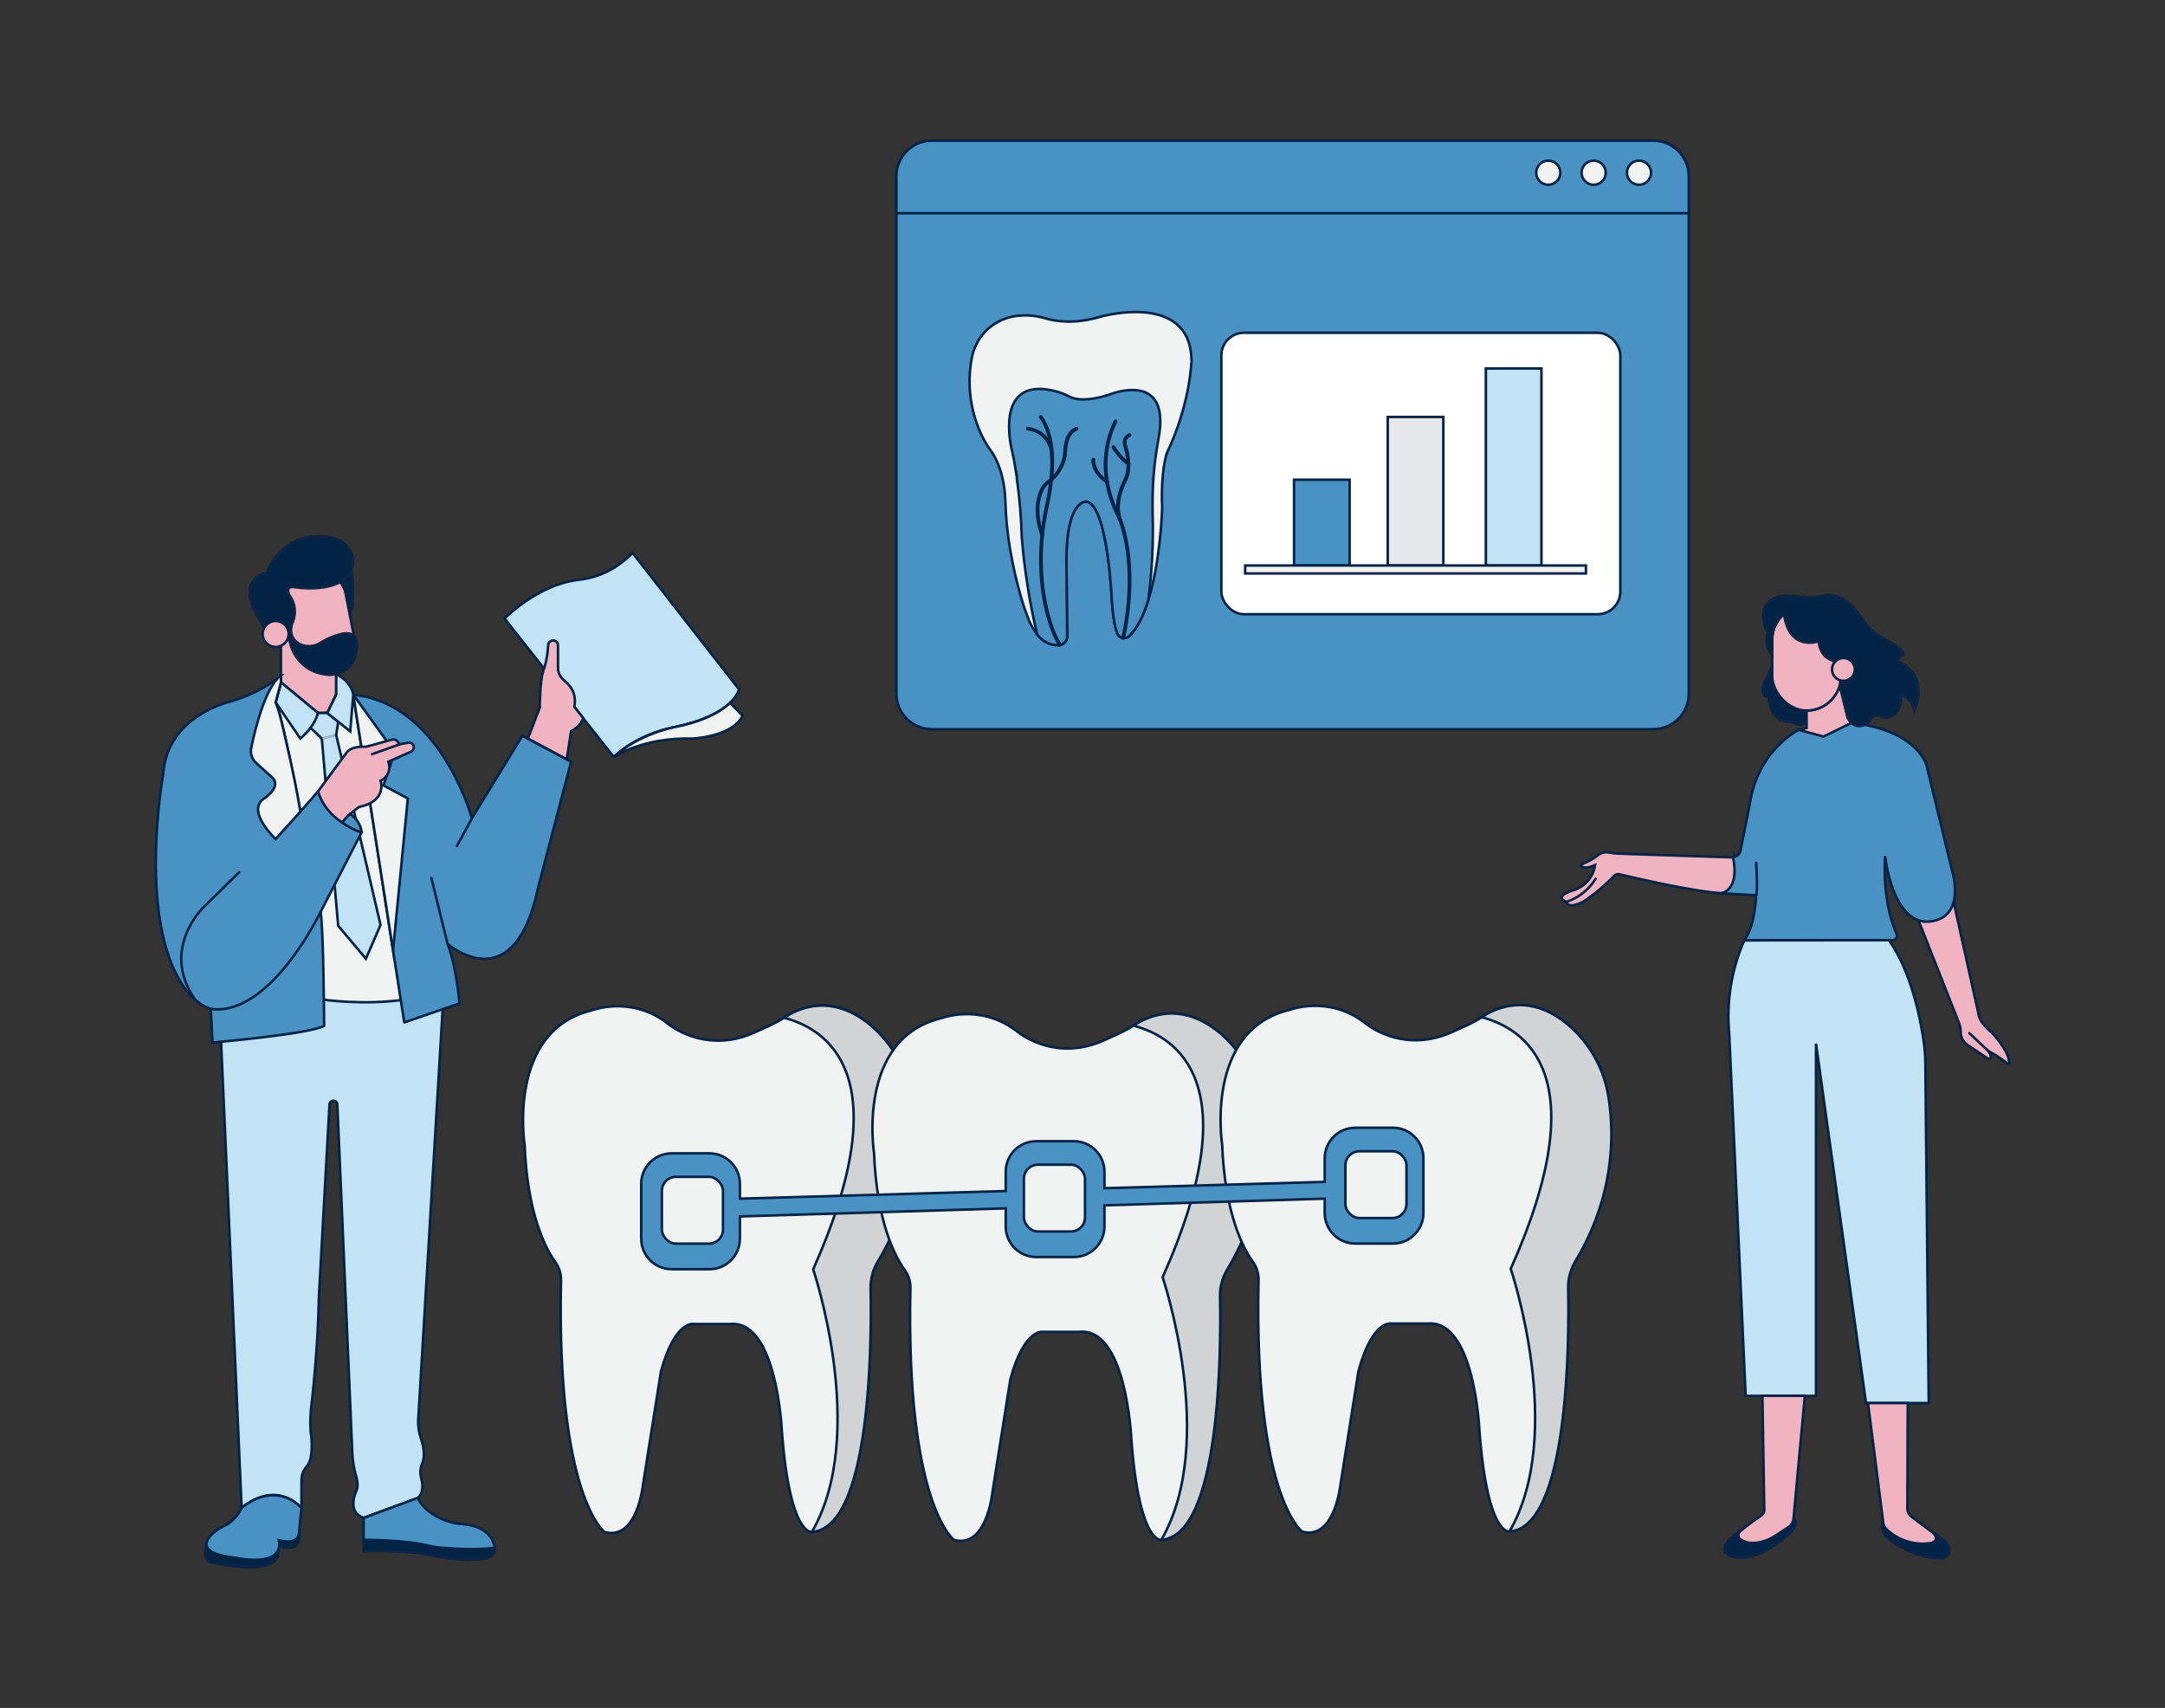 <?xml version="1.0" encoding="UTF-8"?>
<svg xmlns="http://www.w3.org/2000/svg" id="a" width="865.76" height="682.89" viewBox="0 0 865.76 682.89">
  <rect x="0" y="0" width="865.76" height="682.89" fill="#333333" stroke="none"/>
  <path d="M675.31,70.47v206.86c0,7.86-6.36,14.22-14.22,14.23H372.69c-7.86,0-14.23-6.37-14.23-14.23h0V70.47c0-7.86,6.37-14.23,14.23-14.23h288.4c7.86,0,14.22,6.37,14.22,14.23h0Z" fill="#4A92C3" stroke="#002346" stroke-miterlimit="10"></path>
  <path d="M675.31,70.47v14.78H358.46v-14.78c0-7.86,6.37-14.23,14.23-14.23h288.4c7.86,0,14.22,6.37,14.22,14.23h0Z" fill="#4A92C3" stroke="#002346" stroke-miterlimit="10"></path>
  <rect x="488.41" y="133.05" width="159.54" height="112.54" rx="9.04" ry="9.04" fill="#fff" stroke="#002346" stroke-miterlimit="10"></rect>
  <rect x="594.18" y="147.34" width="22.23" height="78.77" fill="#C2E3F3" stroke="#002346" stroke-miterlimit="10"></rect>
  <rect x="554.95" y="166.71" width="22.23" height="59.39" fill="#e6e7e8" stroke="#002346" stroke-miterlimit="10"></rect>
  <rect x="517.47" y="191.81" width="22.23" height="34.3" fill="#4A92C3" stroke="#002346" stroke-miterlimit="10"></rect>
  <path d="M466.65,181.11s-2.55,6.7-1.91,22c0,0-.59,21-5.54,36.82h0c-1.86,6-4.35,11.26-7.67,14.41-1.19,1.1-3.04,1.03-4.14-.15-.27-.29-.48-.63-.61-1-.84-2.26-1.69-6.14-2.13-12.8,0,0-1.59-38.57-10.19-39.84,0,0-8-1-8,23.26l.3,30.67c.02,1.71-1.25,3.17-2.95,3.39-2.38,.3-5.84-.21-9.07-4.2-1.85-2.43-3.28-5.17-4.21-8.08,0,0-3.76-9.54-6.59-25.87-1.1-6.49-1.73-13.06-1.91-19.64-.19-5.38-1.36-14.12-6.49-20.88,0,0-10.83-14.46-7-35.7,1.41-8.47,7.89-15.19,16.3-16.91,1.96-.37,3.96-.53,5.95-.49,2.56,.08,5.1,.5,7.55,1.27,3.52,1,11.26,2.45,21.8-.76,0,0,35.69-10.19,36.32,17.21,.06,0-.25,17.18-9.81,37.29h0Z" fill="#f1f2f2" stroke="#002346" stroke-miterlimit="10"></path>
  <path d="M463.23,175.69c3.14-16.42-3.98-19.8-10.52-19.75-4.8,.02-9.32,1.91-9.32,1.91-4.58,1.45-8.02,1.89-10.57,1.85-2.55-.05-4.18-.6-5.13-1.1-1.47-.78-3.02-1.42-4.61-1.91-2.94-.84-5.44-1.2-7.59-1.18-17.45,.06-10.67,25.28-10.67,25.28,.73,3.21,1.26,6.48,1.73,9.67-.08-.62-.18-1.43-.27-2.38,.13,.8,.25,1.59,.36,2.38v.99c.01,.12,.03,.24,.06,.36,1.05,7.66,1.69,15.36,1.91,23.09,1.07,13.06,3.11,26.01,6.12,38.76,3.23,3.99,6.69,4.5,9.07,4.2,1.7-.22,2.97-1.68,2.95-3.39l-.3-30.67c0-24.26,8-23.26,8-23.26,8.6,1.27,10.19,39.84,10.19,39.84,.44,6.7,1.3,10.59,2.14,12.85,.14,.35,.34,.67,.59,.95,1.11,1.19,2.97,1.25,4.16,.14,3.31-3.14,5.8-8.4,7.66-14.4,1.52-11.57,2.1-23.24,1.72-34.9v-5.79c.1-7.9,.87-15.77,2.32-23.54h0Z" fill="#4A92C3" stroke="#002346" stroke-miterlimit="10"></path>
  <path d="M423.84,258.12c-.08,0-.16-.03-.2-.1-.06-.09-6.35-9.36-7.5-29.15-.45-8.97,.32-17.97,2.29-26.73,2-9.13,4.34-25.85-2.42-35.28-.08-.11-.06-.27,.05-.35h0c.1-.08,.26-.06,.34,.04,0,0,0,0,.01,.02,6.88,9.59,4.53,26.47,2.51,35.67-1.97,8.72-2.74,17.67-2.28,26.6,1.14,19.64,7.35,28.8,7.41,28.89,.08,.11,.05,.27-.06,.35h0s-.1,.04-.15,.04Z" fill="none" stroke="#002346" stroke-linecap="round" stroke-linejoin="round"></path>
  <path d="M416.78,214.08c-.1,0-.19-.06-.23-.15-.05-.11-4.48-10.87,.36-19.1,.59-.96,1.36-1.79,2.27-2.44,3.11-2.3,5.31-5.62,6.21-9.39,.17-.86,.27-1.74,.3-2.62,.1-2.31,.76-7.83,4.74-9.2,.13-.05,.27,.02,.32,.15,.04,.13-.03,.27-.16,.32-3.79,1.31-4.33,7-4.4,8.75-.03,.91-.14,1.82-.31,2.71-.92,3.89-3.18,7.33-6.4,9.7-.86,.61-1.59,1.39-2.14,2.29-4.72,8-.37,18.55-.33,18.65,.05,.13,0,.27-.13,.33h-.1Z" fill="none" stroke="#002346" stroke-linecap="round" stroke-linejoin="round"></path>
  <path d="M420.71,182.63c-.14,0-.25-.11-.25-.25,.14-5.51-3.99-10.19-9.47-10.74-.14,0-.24-.13-.23-.27h0c.02-.14,.14-.24,.28-.23,.09,0,9.61,1,9.92,11.23,0,.14-.1,.25-.24,.26h-.01Z" fill="none" stroke="#002346" stroke-linecap="round" stroke-linejoin="round"></path>
  <path d="M449.1,255.34h-.06c-.13-.03-.21-.16-.18-.29h0c.06-.25,6-23.8-.29-44.56-.57-1.84-1.29-3.63-2.15-5.35-2.78-5.66-8.41-20.59-.57-36.79,.04-.13,.18-.2,.32-.16s.2,.18,.16,.32c0,.02-.01,.04-.02,.05-7.74,16-2.18,30.76,.57,36.36,.87,1.75,1.6,3.56,2.17,5.43,6.32,20.9,.36,44.58,.3,44.81-.03,.11-.13,.18-.24,.18h-.01Z" fill="none" stroke="#002346" stroke-linecap="round" stroke-linejoin="round"></path>
  <path d="M442.71,192.86s-.09,0-.14,0c-6.21-4.22-5.62-9-5.59-9.18,.03-.13,.15-.22,.28-.21,.13,.02,.23,.15,.21,.28,0,0-.56,4.66,5.38,8.69,.11,.08,.14,.23,.07,.35-.06,.05-.13,.08-.21,.07Z" fill="none" stroke="#002346" stroke-linecap="round" stroke-linejoin="round"></path>
  <path d="M447.85,208c-.1,0-.19-.06-.23-.15-.12-.26-2.78-6.58,2.16-16.12,0-.06,2.7-4.56,0-13.18,0,0-1.39-3.39,1.84-4.84,.13-.06,.27,0,.33,.13h0c.06,.13,0,.27-.13,.33h0c-2.78,1.24-1.62,4.09-1.57,4.21,2.79,8.88,.1,13.41,0,13.6-4.82,9.29-2.17,15.61-2.14,15.67,.05,.13,0,.27-.13,.33l-.13,.02h0Z" fill="none" stroke="#002346" stroke-linecap="round" stroke-linejoin="round"></path>
  <path d="M451.24,185.55s-.09,0-.14,0c-3.37-2.16-5.95-6.45-6.06-6.63-.08-.11-.06-.27,.06-.35,.11-.08,.27-.06,.35,.06,.01,0,.02,.03,.03,.04,0,0,2.63,4.37,5.9,6.45,.12,.08,.15,.23,.08,.35-.05,.06-.13,.09-.21,.08h0Z" fill="none" stroke="#002346" stroke-linecap="round" stroke-linejoin="round"></path>
  <circle cx="619.14" cy="69.05" r="4.83" fill="#f1f2f2" stroke="#002346" stroke-miterlimit="10"></circle>
  <circle cx="637.28" cy="69.05" r="4.83" fill="#f1f2f2" stroke="#002346" stroke-miterlimit="10"></circle>
  <circle cx="655.42" cy="69.05" r="4.83" fill="#f1f2f2" stroke="#002346" stroke-miterlimit="10"></circle>
  <path d="M245.46,302.68l-43.7-55.37s13.2-13.53,29.32-15.43c5.22-.53,10.25-2.24,14.71-5,2.6-1.66,5.01-3.6,7.2-5.78l42.52,54.5s-1.88,10.1-25.37,15c0,.04-14.58,2.27-24.68,12.08h0Z" fill="#C2E3F3" stroke="#002346" stroke-miterlimit="10"></path>
  <path d="M245.46,302.68s11.28-7.91,31.48-7.39c0,0,16-.66,20-9.12l-5-5.16s-5.32,6.34-21.76,9.63c-.05,0-14.85,2.7-24.72,12.04h0Z" fill="#f1f2f2" stroke="#002346" stroke-miterlimit="10"></path>
  <path d="M82.55,617.12s-2,6.66,1.73,7.52c0,0,28.57,7.07,27.11-5.32l-10.26-2.2h-18.58Z" fill="#002346" stroke="#0d2445" stroke-miterlimit="10"></path>
  <path d="M111.53,615.9s.44,3.05,3,2.94c0,0,6.15,.86,5-5.53l-8,2.59Z" fill="#002346" stroke="#0d2445" stroke-miterlimit="10"></path>
  <path d="M172.39,621.89c-7.65-2.14-27-1.65-27-1.65v-4.57s16.57,0,25.34,2.2c1.53,.39,3.1,.68,4.67,.85,4.67,.45,14.35,1.16,22.34,.15,1.97,8.59-25.35,3.02-25.35,3.02h0Z" fill="#002346" stroke="#0d2445" stroke-miterlimit="10"></path>
  <path d="M87.99,406.92l8.64,196s12.62-11.63,23.92,0v-10.81c-.05-2.12,.69-4.18,2.08-5.78,1.23-1.33,2.45-4.43,1.91-11.63,0,0-1.07-5.32,.13-14,0,0,2.52-21.26,2.86-42.52l4.23-76.6c.05-.83,.74-1.48,1.57-1.48h0c.84,0,1.53,.66,1.57,1.5l6,139.65c.16,3.09,.68,6.14,1.54,9.11,.54,1.91,.87,4.23,0,5.89,0,0-4,8.31,3,10.63l21.55-7.88s3.08-2.13,1.44-8c-.53-1.99-.38-4.1,.43-6,.77-1.84,1.13-4.93-.56-9.93-.83-2.38-1.19-4.9-1.06-7.42l10-168-8.4-10.65-80.85,17.92h0Z" fill="#C2E3F3" stroke="#002346" stroke-miterlimit="10"></path>
  <path d="M96.58,602.94c-1.54,3.34-4.23,6.02-7.59,7.53-1.47,.69-2.83,1.62-4,2.75-3.14,3-5.81,8,9.26,9.65,0,0,19.27,4.32,17.28-7,0,0,7.31,2.14,8-2.59l1-10.37s-9.54-11.44-23.95,.03h0Z" fill="#4A92C3" stroke="#002346" stroke-miterlimit="10"></path>
  <path d="M197.76,618.87c-8,1-17.67,.3-22.34-.15-1.57-.17-3.14-.46-4.67-.85-8.77-2.2-25.34-2.2-25.34-2.2v-8.75l21.6-8c1.01,2.03,2.46,3.81,4.26,5.19,3.97,3.14,8.81,4.98,13.86,5.3,12.44,1.04,12.63,9.46,12.63,9.46h0Z" fill="#4A92C3" stroke="#002346" stroke-miterlimit="10"></path>
  <path d="M110.22,280.81s4.81,19.47,8.48,43.94l8.48,39.86,1.5,35s16.87,2.53,33.38,0l-20.8-121.88-20-2-11.04,5.08h0Z" fill="#f1f2f2" stroke="#002346" stroke-miterlimit="10"></path>
  <polygon points="112.34 258.23 112.34 272.81 127.18 285.08 130.87 285.08 134.45 277.69 134.45 269.58 128.23 256.96 114.29 247.76 112.34 255.66 112.34 258.23" fill="#f2b3c1" stroke="#002346" stroke-miterlimit="10"></polygon>
  <path d="M228.31,304.51s.05,.05,.04,.09l-7.35,28.07-5.93,22.68c-9.22,42.96-33.37,24.26-35.88,22.18-.06-.05-.14,0-.12,.08,3.59,9.92,4.58,22.61,4.65,23.54,0,.03-.02,.06-.05,.07l-21.92,7.55s-.09-.01-.1-.06l-20.38-130.81s.03-.09,.08-.09c33.71,3.27,46.47,46.23,47.31,49.21,.02,.06,.1,.07,.14,.01l20.05-32.79s.06-.05,.1-.03l19.35,10.3h.01Z" fill="#4A92C3" stroke="#002346" stroke-miterlimit="10"></path>
  <polygon points="141.26 277.72 157.86 300.75 153.35 314.04 163.08 319.26 157.18 379.96 141.26 277.72" fill="#f1f2f2" stroke="#002346" stroke-miterlimit="10"></polygon>
  <path d="M112.34,272.81l-2.12,8,9.9,14.48s6.29-5.23,7.06-10.21l-14.84-12.27h0Z" fill="#C2E3F3" stroke="#002346" stroke-miterlimit="10"></path>
  <path d="M211.1,295.29l4.76-12.4s0-10.68,1.41-14.71c.92-2.58,1.51-5.27,1.75-8l.21-2.33c.08-1,.91-1.76,1.91-1.76h.08c1.06,0,1.92,.86,1.92,1.92h0v9.01c0,1.67,.66,3.28,1.85,4.45,1.91,1.88,5.82,4.42,4.71,11.19,0,0,2.42,3,3.56,4.51,.13,.17-.29,.51-.36,.7-.31,.79-1.36,2.8-4.54,4.52l-1.73,11.18-15.53-8.28h0Z" fill="#f2b3c1" stroke="#002346" stroke-miterlimit="10"></path>
  <path d="M128.68,295.29l6.55,74.85,11.09,13.2,5.85-13.51-17.72-75.94,.78-5.32-4.36-3.49h-3.69c-.61,2.14-1.63,4.15-3,5.91l4.5,4.3Z" fill="#C2E3F3" stroke="#002346" stroke-miterlimit="10"></path>
  <path d="M140.57,227.26s1.86,14.37-.82,17.93l-1.34-6.83c-.7-2.04-1.81-3.93-3.24-5.55,0,0,4.06-1.76,5.4-5.55h0Z" fill="#002346" stroke="#0d2445" stroke-miterlimit="10"></path>
  <rect x="114.44" y="227.94" width="25.48" height="38.73" rx="11.46" ry="11.46" transform="translate(-45.19 29.08) rotate(-11.09)" fill="#f2b3c1" stroke="#002346" stroke-miterlimit="10" stroke-width="1"></rect>
  <path d="M106.66,229.06s-14.81,1.65-.93,21.82l7.76,3.29c1.31,.56,2.29,1.71,2.62,3.1,1.48,6.27,6.54,11.07,12.88,12.2,2.8,.69,5.76,.33,8.32-1,2.64-1.45,4.48-4.03,5-7,0,0,2.86-9.95-5.72-8-2.96,.68-5.79,1.86-8.36,3.48-2.64,1.77-6.06,1.88-8.82,.3-1.99-1.17-3.15-3.36-3-5.66,.04-1.04,.28-2.06,.71-3,1.42-3.47,.93-7.43-1.29-10.45,0,0-2.15-3.57,1.43-3.45,0,0,19.21,3.5,23.42-7.29,.86-2.12,.78-4.5-.23-6.55-1.56-3.17-5.55-7.36-15.73-6.26-4.62,.42-8.95,2.42-12.27,5.66-2.47,2.54-4.44,5.53-5.79,8.81h0Z" fill="#002346" stroke="#0d2445" stroke-miterlimit="10"></path>
  <circle cx="110.22" cy="253.48" r="5.2" fill="#f2b3c1" stroke="#002346" stroke-miterlimit="10"></circle>
  <path d="M112.34,270s-6,6.11-19.76,10.38c0,0-25.64,5.46-27.3,29,0,0-11.39,62.44,10.45,88.07,0,0,3.79,4.51,8.54,5.94l.72,13.44s38.46-3.32,44.63-6.65c0,0-.23-38.93-1.42-45.57l16.38-31.81s-13.65-4.28-17.39-16.38l-7.06,8.07s-7.45-39.41-9.9-43.68l2.12-8v-2.81h-.01Z" fill="#4A92C3" stroke="#002346" stroke-miterlimit="10"></path>
  <path d="M112.34,270v2.86l-2.12,8c1.57,3.58,2.65,8.92,4.67,17.68,2.09,9.08,3.87,17.76,5.23,26l-9.9,10.92s-11.23-10.46-5.3-15.72c0,0,7.6-4.51,4.28-8.55l-6.74-6.09c-1.69-1.53-2.45-3.83-2-6.06,1.53-7.48,5.63-24.29,11.88-29.04Z" fill="#f1f2f2" stroke="#002346" stroke-miterlimit="10"></path>
  <path d="M149.32,307.42c-.2,0-.39-.12-.47-.31-.1-.26,.02-.55,.28-.65h0l5.93-2.38c.26-.1,.54,.03,.65,.28s0,.54-.26,.64h0l-5.94,2.37c-.06,.03-.12,.04-.18,.04h0Z" fill="#f7a48b"></path>
  <path d="M146.88,314.35c-.28,.04-.53-.15-.57-.43-.04-.28,.15-.53,.43-.57l5.29-1.71c.26-.09,.54,.06,.63,.32,.08,.26-.06,.54-.32,.63l-5.29,1.71-.16,.05h0Z" fill="#f7a48b"></path>
  <path d="M165.23,297.85c-.42-.73-1.3-1.05-2.12-.89l-3.4,.68-.46-.82c-.51-.9-1.57-1.34-2.57-1.07l-6.66,1.83-2.95,.82c-.49,.14-1,.18-1.51,.17-5.76-.12-7.02,2.43-7.02,2.43l-11.36,15.42c1.62,5.18,5.05,9.59,9.68,12.42,1.84-2.25,3.97-4.25,6.35-5.92,.28-.2,.6-.33,.94-.4,10.78-2.46,8.05-10.38,8.05-10.38,2.89-1.3,4.25-4.64,3.08-7.59l9.07-4c.69-.31,1.13-.99,1.14-1.74,0-.33-.09-.66-.26-.96h0Z" fill="#f2b3c1" stroke="#002346" stroke-miterlimit="10"></path>
  <g opacity=".2">
    <path d="M129.29,295.64c-.23,0-.43-.16-.48-.38-.06-.27,.1-.54,.36-.61l4.56-1.1c.27-.06,.54,.1,.61,.37,.06,.27-.1,.54-.37,.6l-4.56,1.11h-.12Z"></path>
  </g>
  <path d="M144.57,332.8s.09-4.09-4.61-7.36c-1.12,1.06-2.17,2.19-3.13,3.4,2.34,1.75,4.96,3.08,7.74,3.96Z" fill="#4A92C3" stroke="#002346" stroke-miterlimit="10"></path>
  <path d="M695.84,612.28s-9.9,5.56-4.69,9.53c0,0,7.22,3.67,17.3-3.21,0,0,13.4-8.22,8.76-11.45l-21.37,5.13Z" fill="#002346" stroke="#0d2445" stroke-miterlimit="10"></path>
  <path d="M779.08,621.72c-.64,.72-1.53,1.16-2.49,1.22-9.18,.87-19.09-6-19.09-6-7.18-4.5-4.51-8.94-4.51-8.94h0l.1,.82c.11,.95,.55,1.83,1.24,2.5,4.83,4.65,11.59,6.71,18.19,5.55,0,0,4.06-1.33-.3-4.68,8.43,5.05,8.05,8.08,6.86,9.53h0Z" fill="#002346" stroke="#0d2445" stroke-miterlimit="10"></path>
  <path d="M767.19,368l16.14,40.89c.46,1.13,.7,2.33,.71,3.55-.03,2.39,1.25,4.6,3.34,5.75l7.61,5.11s2.45,.25,0-3.18c2.68,1.45,5.23,3.12,7.63,5,.21,.18,.52,.16,.71-.04,.09-.1,.13-.23,.12-.37-.05-1.68-1.06-5.48-7.24-12.17,0,0-4.65-3.19-5.14-7.6l-9.81-44.27-14.07,7.33h0Z" fill="#f2b3c1" stroke="#002346" stroke-miterlimit="10"></path>
  <path d="M693.91,342.86l-46.14-1.52c-1.37-.03-2.73-.17-4.07-.43-1.62-.38-3.33-.01-4.66,1-.81,.66-1.68,1.26-2.59,1.78-1.26,.71-2.57,1.34-3.9,1.9-.28,.14-.39,.48-.25,.75,.05,.11,.14,.19,.25,.25,.93,.38,2.58,.54,5.31-.73-.64,4.49-3.68,8.26-7.92,9.85,0,0-9.37,2.48-3.56,4.88,0,0,.33,3.1,6.63,0,4.5-2.95,8.64-6.4,12.35-10.3,.58-.64,1.47-.92,2.32-.71,6,1.43,29.47,6.91,40.73,7.55-.03,.07,8-.44,5.5-14.27h0Z" fill="#f2b3c1" stroke="#002346" stroke-miterlimit="10"></path>
  <path d="M708.69,265.64c-.62,2.03-1.45,4-2.47,5.87-.56,.9-.96,1.89-1.21,2.92-.42,1.81-.41,4.11,2.22,4.21,0,0,.42,10.88,9,9.84,0,0,2.36,2.5,6.26,.6v-15.08l-13.8-8.36h0Z" fill="#002346" stroke="#0d2445" stroke-miterlimit="10"></path>
  <path d="M722.44,284.1v7l-3.08,.73,7.18,11.17,13.88-13.9c-.69-.61-1.23-1.37-1.57-2.22l-3.16-12.88s-2.7,10-13.25,10.1h0Z" fill="#f2b3c1" stroke="#002346" stroke-miterlimit="10"></path>
  <path d="M771.91,368.43c-4.47,.55-7.88-1.54-10.47-4.73-6.14-7.58-7.64-21.44-7.64-21.44-.85,16.43,2.59,26.65,4.6,31.1,.41,.93,0,2.03-.94,2.44-.24,.11-.5,.16-.76,.16h-58.77c-.18,0-.28-.2-.18-.34,4.25-5.93,4.5-17.66,4.5-17.66l-13.88-.79c7.8-2.25,4.63-14.41,4.63-14.41l.85-.26c1.1-.34,1.93-1.25,2.16-2.38l3.6-18c3.17-22.47,19.73-30.29,19.73-30.29l9.87,2.67,11.2-5.47c26.53,3,30,17,30,17l.2,.85,9.7,40s6.67,19.7-8.41,21.55h.01Z" fill="#4A92C3" stroke="#002346" stroke-miterlimit="10"></path>
  <path d="M697.5,376c-5.13,11.74-7.2,24.59-6,37.34l6.57,144.77h28.13v-140.83l20,143.69h25.07l-1.34-135.77c-.03-3.01-.26-6.02-.7-9-1.32-9.09-5-27.84-13.86-40.26l-57.87,.06h0Z" fill="#C2E3F3" stroke="#002346" stroke-miterlimit="10"></path>
  <path d="M704.77,558.07l.74,45.65c.02,.89-.42,1.72-1.15,2.22-2.95,1.97-5.79,4.08-8.52,6.34-.84,.72-.94,1.98-.22,2.82,.11,.13,.24,.24,.38,.34,1.33,1,3.66,1.9,7.48,1.23,2.28-.43,4.45-1.32,6.38-2.6l5.22-3.4c1.21-.78,2-2.08,2.13-3.52l4.53-49.08h-16.97Z" fill="#f2b3c1" stroke="#002346" stroke-miterlimit="10"></path>
  <path d="M772.49,616.9c-6.6,1.16-13.36-.9-18.19-5.55-.69-.67-1.13-1.55-1.24-2.5l-.07-.85-6-47h15.9l-.15,42.15c0,1.28,.6,2.48,1.62,3.25l6.94,5.19c.34,.23,.64,.45,.92,.66,4.33,3.32,.27,4.65,.27,4.65h0Z" fill="#f2b3c1" stroke="#002346" stroke-miterlimit="10"></path>
  <rect x="708.69" y="242.09" width="27.49" height="42.01" rx="13.74" ry="13.74" fill="#f2b3c1" stroke="#002346" stroke-miterlimit="10"></rect>
  <path d="M708.69,261.94c-2.29-2.37-2.98-5.85-1.79-8.92,0,0-6.27-11.28,4.38-14.57,2.6-.38,5.23-.38,7.83,0,3.22,.57,6.53,.48,9.71-.28,0,0,7.21-2.23,13.94,6.39,0,0,4.54,7.83,9.87,10.34,0,0,8.61,4.07,8.61,7,0,0-2.66,.47-2,2.82,0,0,12.21,3.92,6.42,19.34,0,0-1.72-5.87-5.48-6,0,0,1.25,8.78-7.21,8.93,0,0-3.16-2.37-4.65,.37-.36,.73-.9,1.35-1.56,1.81-1.84,1.2-5.42,2.59-7.88-2.33l-3.19-12.84c.17-.63,.3-1.27,.39-1.92,2.06,.47,4.17-.56,5.07-2.47,.6-1.21,.65-2.63,.14-3.88-.11-.25-.24-.48-.4-.7,0,0-1.46,3.91-4.7,3.19-.2-1.88-1.46-3.47-3.24-4.1,0,0-5.13-1-5.66-7.75,0,0-11.78,4.44-13.9-10.88-3.06,2.56-4.79,6.36-4.7,10.35v6.1Z" fill="#002346" stroke="#0d2445" stroke-miterlimit="10"></path>
  <path d="M350.99,504.48c-1.94,3.22-2.92,6.93-2.85,10.69,.44,21.77,.16,95.75-23.48,97.36,0,0-8.81,1.88-12-40.32,0,0-1.89-44.73-20.8-42.84h-14.43s-7.49-1.68-13.13,19l-7.15,45.1s-2.25,22.73-15.41,19.07c0,0-19.27-14.26-17.4-100.67,.06-2.57-.73-5.09-2.23-7.18-3.86-5.36-11.21-19.11-12.32-46.92,0,0-7.14-45.49,26.69-53.76,0,0,15.08-5.85,29.3,4.33,.49,.34,.95,.72,1.42,1.08,2.68,2.09,16.51,11.66,34.77,3.29,3.94-1.81,8-3.43,11.58-5.81l.2-.12c5.62-3.76,18.75-9.68,34.05,2.8,9.06,7.54,14.99,18.19,16.62,29.86,2.24,14.96,2.11,39.22-13.43,65.04h0Z" fill="#f1f2f2" stroke="#002346" stroke-miterlimit="10"></path>
  <path d="M350.99,504.48c-1.94,3.22-2.92,6.93-2.85,10.69,.44,21.77,.16,95.75-23.48,97.36,22.8-39.22,.52-105,.52-105,34.61-77.53,5.59-96.14-11.65-100.59l.2-.12c5.62-3.76,18.75-9.68,34.05,2.8,9.06,7.54,14.99,18.19,16.62,29.86,2.26,14.92,2.13,39.18-13.41,65h0Z" fill="#d1d3d4" stroke="#002346" stroke-miterlimit="10"></path>
  <path d="M490.72,507.63c-1.93,3.23-2.92,6.93-2.84,10.69,.44,21.77,.16,95.74-23.48,97.36,0,0-8.81,1.88-12-40.32,0,0-1.9-44.74-20.8-42.84h-14.45s-7.49-1.69-13.13,19l-7.15,45.1s-2.25,22.72-15.41,19.07c0,0-19.27-14.27-17.4-100.67,.06-2.57-.73-5.09-2.24-7.18-3.86-5.36-11.21-19.11-12.31-46.92,0,0-7.14-45.49,26.69-53.76,0,0,15.08-5.85,29.29,4.33,.49,.34,1,.71,1.42,1.08,2.69,2.09,16.52,11.66,34.77,3.28,3.95-1.8,8-3.42,11.59-5.8l.19-.13c5.62-3.75,18.76-9.67,34.06,2.81,9.06,7.54,14.98,18.19,16.61,29.86,2.25,14.96,2.12,39.21-13.41,65.04h0Z" fill="#f1f2f2" stroke="#002346" stroke-miterlimit="10"></path>
  <path d="M490.72,507.63c-1.93,3.23-2.92,6.93-2.84,10.69,.44,21.77,.16,95.74-23.48,97.36,22.8-39.22,.52-105,.52-105,34.61-77.52,5.58-96.14-11.65-100.58l.19-.13c5.62-3.75,18.76-9.67,34.06,2.81,9.06,7.54,14.98,18.19,16.61,29.86,2.25,14.91,2.12,39.16-13.41,64.99h0Z" fill="#d1d3d4" stroke="#002346" stroke-miterlimit="10"></path>
  <path d="M629.99,504.27c-1.96,3.23-2.97,6.95-2.9,10.73,.44,21.77,.16,95.74-23.48,97.36,0,0-8.81,1.88-12-40.33,0,0-1.9-44.73-20.8-42.83h-14.45s-7.49-1.69-13.13,19l-7.15,45.11s-2.25,22.72-15.41,19.06c0,0-19.27-14.26-17.4-100.66,.05-2.58-.73-5.1-2.24-7.19-3.85-5.35-11.21-19.1-12.31-46.91,0,0-7.14-45.49,26.69-53.76,0,0,15.08-5.85,29.3,4.32,.49,.35,.95,.72,1.42,1.09,2.68,2.09,16.51,11.66,34.77,3.28,3.94-1.81,8-3.42,11.58-5.81l.2-.12c5.62-3.75,18.75-9.67,34,2.81,9.06,7.54,14.98,18.19,16.62,29.86,2.29,14.92,2.16,39.17-13.31,64.99h0Z" fill="#f1f2f2" stroke="#002346" stroke-miterlimit="10"></path>
  <path d="M629.99,504.27c-1.96,3.23-2.97,6.95-2.9,10.73,.44,21.77,.16,95.74-23.48,97.36,22.8-39.22,.52-105.05,.52-105.05,34.61-77.53,5.59-96.14-11.65-100.59l.2-.12c5.62-3.75,18.75-9.67,34,2.81,9.06,7.54,14.98,18.19,16.62,29.86,2.29,14.93,2.16,39.18-13.31,65h0Z" fill="#d1d3d4" stroke="#002346" stroke-miterlimit="10"></path>
  <path d="M557,450.91h-15.05c-6.74,0-12.21,5.47-12.21,12.21v9.43l-88.09,2.53v-6.58c0-6.74-5.47-12.21-12.21-12.21h-15.05c-6.74,0-12.21,5.47-12.21,12.21v7.71l-106.3,3.05v-5.91c0-6.74-5.47-12.21-12.21-12.21h-15.05c-6.74,0-12.21,5.47-12.21,12.21v21.91c0,6.74,5.47,12.21,12.21,12.21h15.05c6.74,0,12.21-5.47,12.21-12.21v-8.89l106.3-3.23v7.25c0,6.74,5.47,12.21,12.21,12.21h15.05c6.74,0,12.21-5.47,12.21-12.21v-8.45l88.09-2.68v5.75c0,6.74,5.47,12.21,12.21,12.21h15.05c6.74,0,12.21-5.47,12.21-12.21v-21.91c0-6.74-5.47-12.21-12.21-12.21v.02Z" fill="#4A92C3" stroke="#002346" stroke-miterlimit="10"></path>
  <rect x="538.01" y="460.31" width="24.43" height="26.69" rx="5.57" ry="5.57" fill="#f1f2f2" stroke="#002346" stroke-miterlimit="10"></rect>
  <rect x="409.45" y="465.69" width="24.43" height="26.69" rx="5.57" ry="5.57" fill="#f1f2f2" stroke="#002346" stroke-miterlimit="10"></rect>
  <rect x="497.94" y="226.11" width="136.26" height="3.18" fill="#f1f2f2" stroke="#002346" stroke-miterlimit="10"></rect>
  <path d="M95.67,348.7l-14.48,14.24s-17.22,16.68-3.2,36.66" fill="#4A92C3" stroke="#002346" stroke-linecap="round" stroke-linejoin="round"></path>
  <path d="M128.2,364.61s-20.17,42.09-43.93,38.78" fill="#4A92C3" stroke="#002346" stroke-linecap="round" stroke-linejoin="round"></path>
  <line x1="178.97" y1="377.35" x2="172.51" y2="351.08" fill="none" stroke="#002346" stroke-linecap="round" stroke-linejoin="round"></line>
  <line x1="188.8" y1="327.03" x2="182.73" y2="338.23" fill="none" stroke="#002346" stroke-linecap="round" stroke-linejoin="round"></line>
  <line x1="159.7" y1="297.64" x2="148.81" y2="301.53" fill="none" stroke="#002346" stroke-linecap="round" stroke-linejoin="round"></line>
  <path d="M130.87,285.08l9.19,7.36,1.2-14.72s-.51-5.1-6.81-8.14v8.11l-3.58,7.39h0Z" fill="#C2E3F3" stroke="#002346" stroke-miterlimit="10"></path>
  <rect x="264.68" y="470.55" width="24.43" height="26.69" rx="5.57" ry="5.57" fill="#f1f2f2" stroke="#002346" stroke-miterlimit="10"></rect>
  <path d="M626.38,360.59s7.22-1.94,11.68-9.22" fill="none" stroke="#002346" stroke-linecap="round" stroke-linejoin="round"></path>
  <path d="M702.26,357.96s.75-1.12,0-13" fill="none" stroke="#002346" stroke-linecap="round" stroke-linejoin="round"></path>
  <line x1="787.51" y1="413.08" x2="794.99" y2="420.12" fill="none" stroke="#002346" stroke-linecap="round" stroke-linejoin="round"></line>
  <circle cx="737.16" cy="267.65" r="4.56" fill="#f2b3c1" stroke="#002346" stroke-miterlimit="10"></circle>
</svg>

